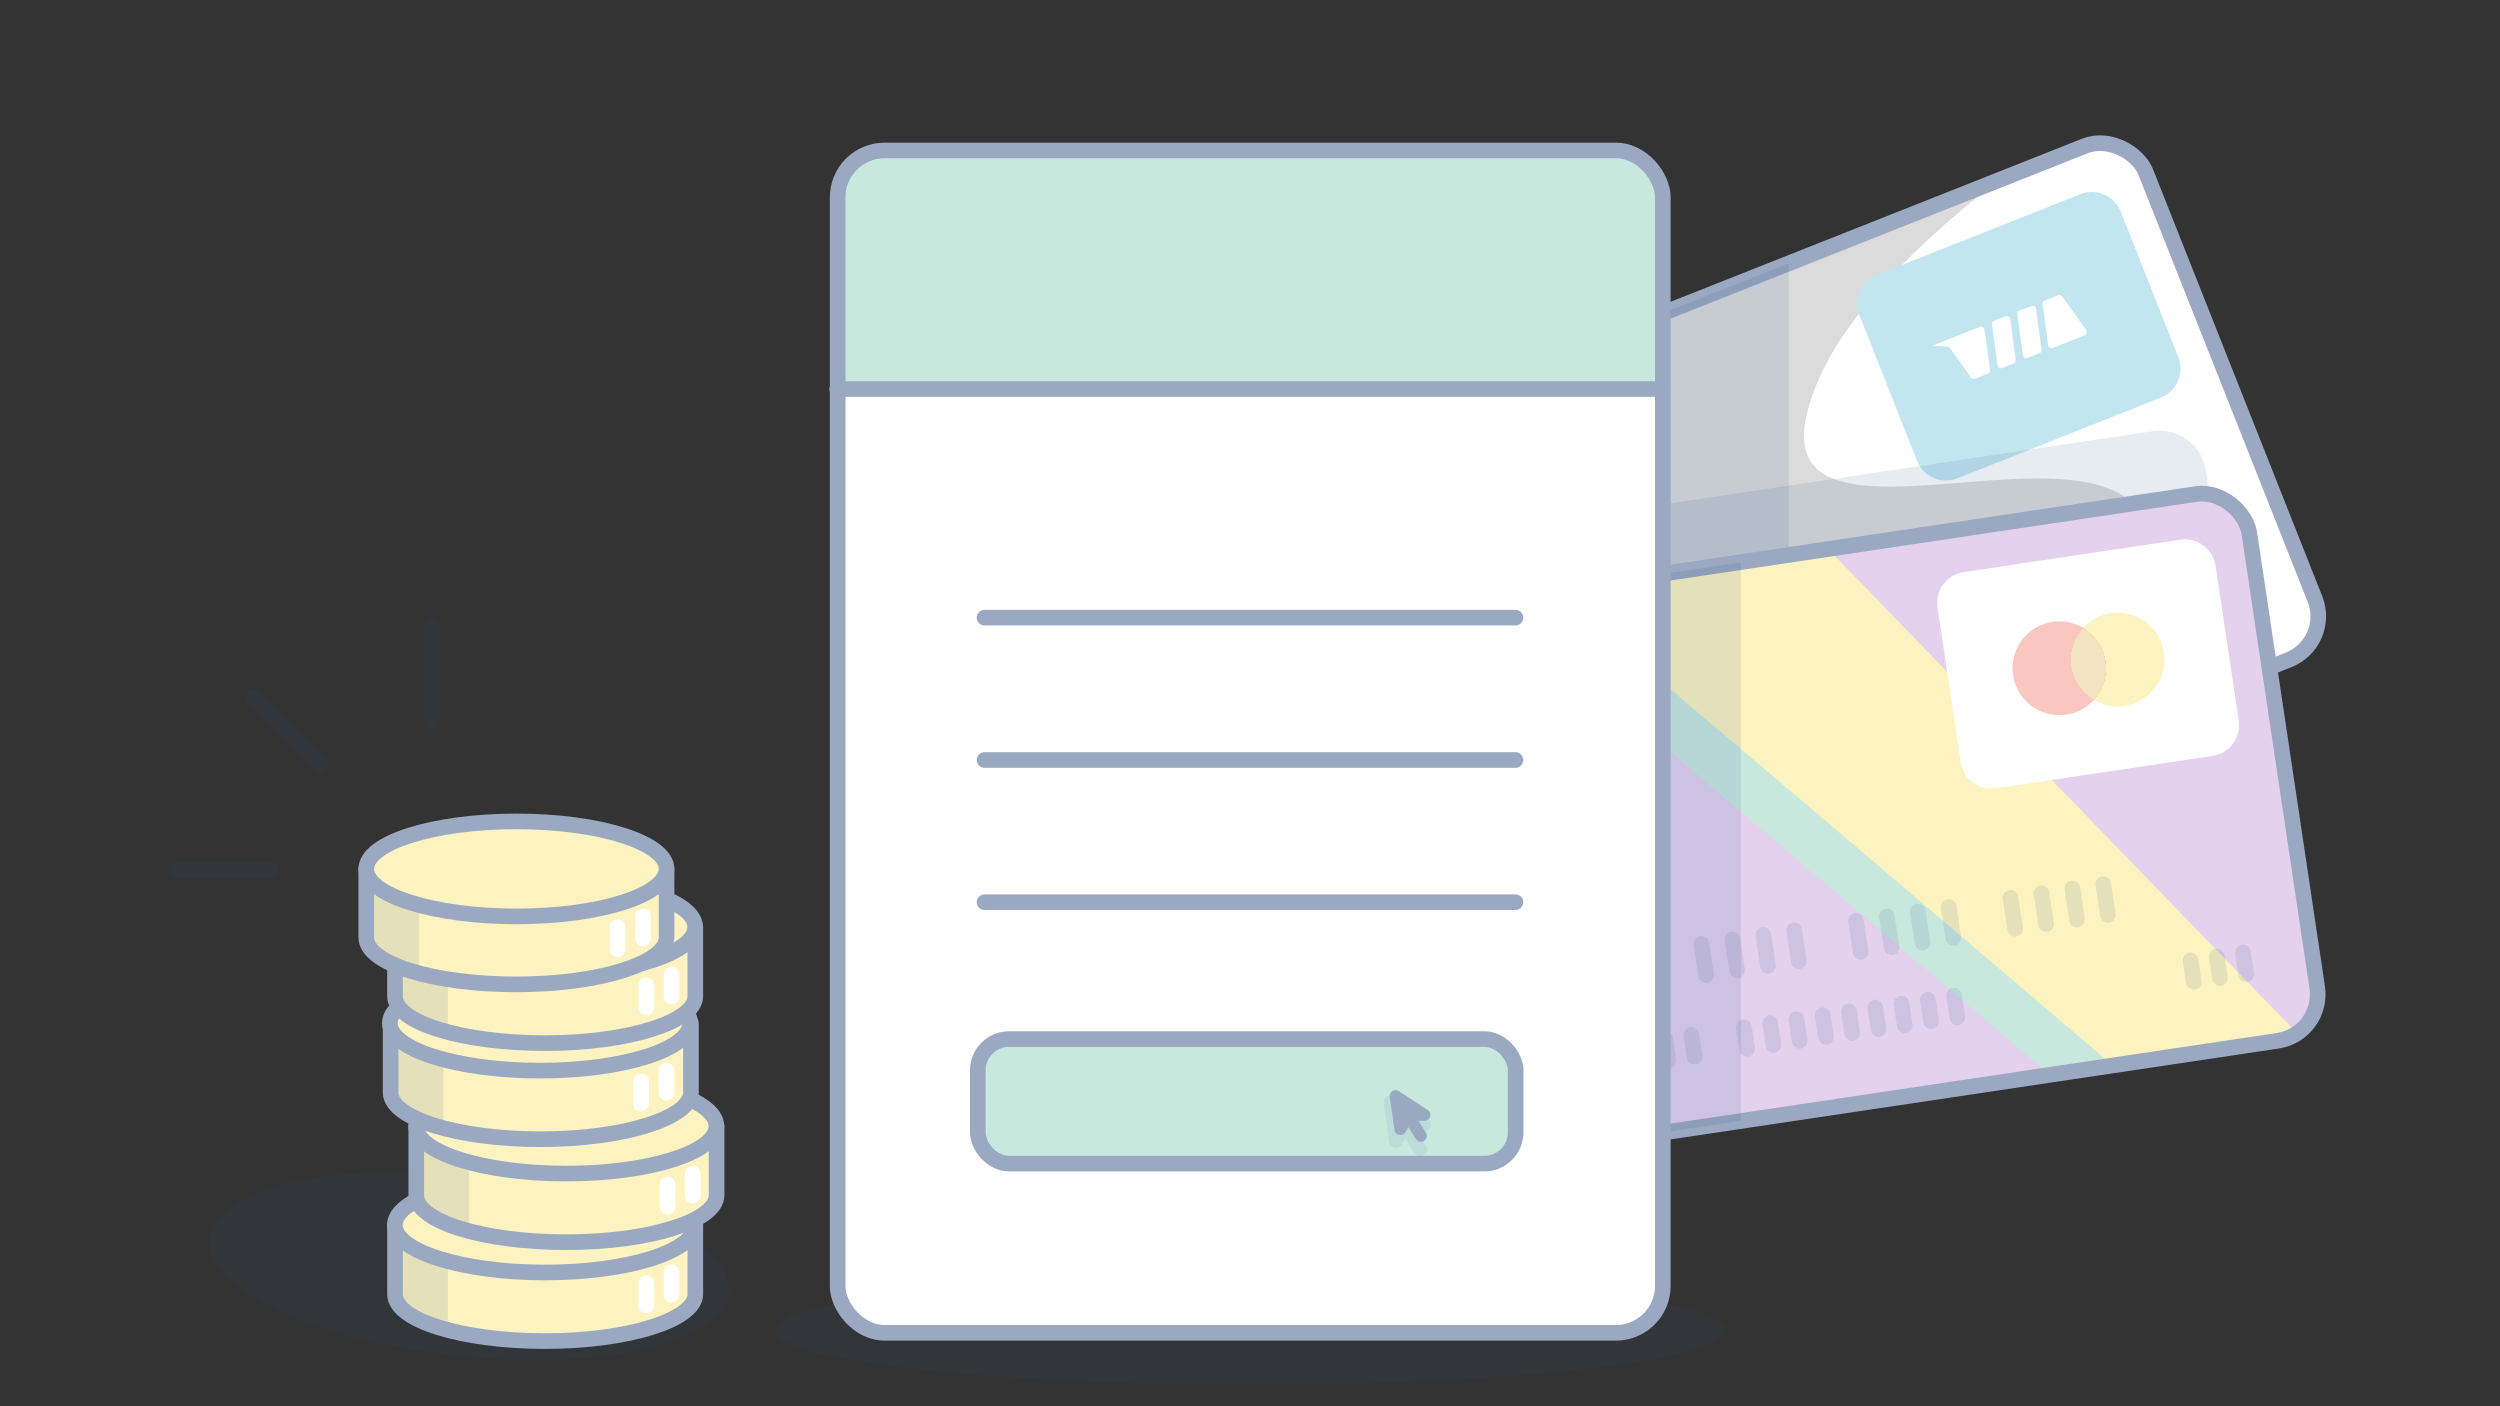 <svg data-name="Layer 3" xmlns="http://www.w3.org/2000/svg" viewBox="0 0 160 90"><rect x="0" y="0" width="160" height="90" fill="#333333" stroke="none"/><path fill="none" stroke="#2a4d8e" stroke-linecap="round" stroke-linejoin="round" opacity=".11" d="M27.65 46.17v-6.04M17.3 55.72h-6.04m9.2-6.79l-4.27-4.27"/><rect x="91.79" y="16.72" width="52.81" height="35.38" rx="3" ry="3" transform="rotate(-21.62 118.197 34.402)" fill="#dbdbdb"/><path d="M148.15 38.34L137.32 11a3 3 0 0 0-3.89-1.68l-5.32 2.11s-8.87 6.34-11.69 12.8c-7.44 17 31.19-6.13 18.87 19.38-10 20.65-27.35-8.59-41.72.33l5.49 13.86a3 3 0 0 0 3.94 1.68l43.51-17.25a3 3 0 0 0 1.64-3.89z" fill="#fff"/><rect x="95.41" y="35.17" width="9.26" height="6.2" rx="1.61" ry="1.61" transform="rotate(-21.62 100.062 38.267)" fill="#fff"/><rect x="95.41" y="35.17" width="9.26" height="6.2" rx="1.61" ry="1.61" transform="rotate(-21.62 100.062 38.267)" fill="none" stroke="#2a4d8e" stroke-linecap="round" stroke-linejoin="round" opacity=".11"/><path fill="none" stroke="#2a4d8e" stroke-linecap="round" stroke-linejoin="round" opacity=".11" d="M99.85 48.28l.74 1.86m1.12-2.6l.74 1.86m1.12-2.6l.73 1.86m1.13-2.59l.73 1.86m2.99-3.34l.73 1.86m1.13-2.59l.73 1.86m1.12-2.6l.74 1.86m1.12-2.6l.74 1.86m2.98-3.33l.74 1.86m1.12-2.6l.74 1.86m1.12-2.6l.74 1.86m1.12-2.59l.74 1.86m2.98-3.34l.74 1.86m1.12-2.59l.73 1.86m1.13-2.6l.73 1.86m1.13-2.6l.73 1.86m-32.12 16.67l.52 1.3m1.06-1.93l.52 1.3m1.07-1.92l.51 1.29m1.07-1.92l.51 1.3m1.07-1.93l.51 1.3m1.07-1.92l.51 1.3m2.65-2.56l.51 1.3m1.07-1.92l.51 1.3m1.07-1.93l.51 1.3m1.07-1.93l.51 1.3m1.07-1.92l.51 1.3m1.07-1.93l.51 1.3m1.07-1.93l.51 1.3m1.07-1.92l.51 1.3m1.07-1.93l.51 1.3m13.71-6.94l.52 1.3m1.06-1.92l.52 1.3m1.06-1.93l.52 1.3"/><path d="M133.13 12.43l-13 5.16a2 2 0 0 0-1.12 2.6l3.68 9.3a2 2 0 0 0 2.6 1.12l13-5.16a2 2 0 0 0 1.12-2.6l-3.68-9.3a2 2 0 0 0-2.6-1.12z" fill="#c2e6ef"/><path d="M127.23 23.91l-.82.32a.22.22 0 0 1-.27-.08l-1.34-1.87a.22.22 0 0 0-.17-.09l-.93-.07 3-1.2a.22.22 0 0 1 .31.18l.35 2.61a.22.22 0 0 1-.13.2zm1.63-.64l-.71.28a.22.22 0 0 1-.31-.18l-.35-2.61a.22.22 0 0 1 .14-.24l.71-.28a.22.22 0 0 1 .31.18L129 23a.22.22 0 0 1-.14.27zm1.62-.65l-.71.28a.22.22 0 0 1-.31-.18l-.35-2.61a.22.22 0 0 1 .14-.24l.75-.27a.22.22 0 0 1 .31.18l.35 2.61a.22.22 0 0 1-.18.23zm2.91-1.15l-2 .79a.22.22 0 0 1-.31-.18l-.35-2.61a.22.22 0 0 1 .14-.24l.82-.32a.22.22 0 0 1 .31.09l1.53 2.14a.22.22 0 0 1-.14.33z" fill="#fff"/><rect x="91.79" y="16.72" width="52.81" height="35.38" rx="3" ry="3" transform="rotate(-21.62 118.197 34.402)" fill="none" stroke="#9aa8c1" stroke-linecap="round" stroke-linejoin="round"/><path d="M141.17 30.12a3 3 0 0 0-3.41-2.52l-46.29 6.92a3 3 0 0 0-1.4.61l9 22.67a3 3 0 0 0 3.93 1.68l40.23-15.95z" fill="#2a4d8e" opacity=".11"/><path d="M114.42 16.88l-24.51 9.71a3 3 0 0 0-1.68 3.89L99.06 57.8a3 3 0 0 0 3.94 1.68l11.47-4.55V16.88z" fill="#2a4d8e" opacity=".11"/><rect x="93.61" y="34.87" width="52.81" height="35.38" rx="3" ry="3" transform="rotate(-8.5 120.105 52.563)" fill="#e3d1ed"/><path d="M113 35.72l-17.63 2.63C102.92 44.67 122 61 131.2 68.77L143.26 67z" fill="#c8e8de"/><path d="M117 35.13l-17.62 2.63c7.55 6.32 26.67 22.6 35.83 30.42l12.05-1.8z" fill="#fcf3c0"/><rect x="96.84" y="49.09" width="9.26" height="6.2" rx="1.61" ry="1.61" transform="rotate(-8.5 101.527 52.197)" fill="#fff"/><rect x="96.84" y="49.09" width="9.26" height="6.2" rx="1.61" ry="1.61" transform="rotate(-8.5 101.527 52.197)" fill="none" stroke="#2a4d8e" stroke-linecap="round" stroke-linejoin="round" opacity=".11"/><path fill="none" stroke="#2a4d8e" stroke-linecap="round" stroke-linejoin="round" opacity=".11" d="M99 61.9l.3 1.98m1.68-2.28l.3 1.98m1.68-2.27l.3 1.98m1.68-2.28l.29 1.98m3.66-2.57l.3 1.98m1.68-2.28l.3 1.98m1.68-2.27l.3 1.98m1.68-2.28l.29 1.98m3.66-2.57l.3 1.98m1.68-2.27l.3 1.97m1.68-2.27l.3 1.98m1.68-2.28l.29 1.98m3.66-2.57l.3 1.98m1.68-2.27l.3 1.97m1.68-2.27l.3 1.98m1.68-2.27l.29 1.97m-35.06 8.94l.21 1.39m1.47-1.64l.21 1.39m1.47-1.64l.21 1.38m1.47-1.63l.21 1.38m1.48-1.63l.2 1.38m1.48-1.63l.2 1.38m3.16-1.89l.21 1.39m1.47-1.64l.21 1.39m1.47-1.64l.21 1.38m1.47-1.63l.21 1.38m1.47-1.63l.21 1.38m1.48-1.63l.2 1.38m1.48-1.63l.2 1.38m1.48-1.63l.21 1.38m1.47-1.64l.21 1.39m14.92-3.65l.21 1.38m1.47-1.63l.21 1.38m1.47-1.63l.21 1.38"/><rect x="93.61" y="34.87" width="52.81" height="35.38" rx="3" ry="3" transform="rotate(-8.5 120.105 52.563)" fill="none" stroke="#9aa8c1" stroke-linecap="round" stroke-linejoin="round"/><path d="M139.55 34.54l-13.85 2.07a2 2 0 0 0-1.7 2.27l1.48 9.89a2 2 0 0 0 2.27 1.68l13.85-2.07a2 2 0 0 0 1.68-2.27l-1.48-9.89a2 2 0 0 0-2.27-1.68z" fill="#fff"/><path d="M132.54 42.66a3 3 0 0 0 1.46 2.15 3 3 0 0 0-.69-4.62 3 3 0 0 0-.77 2.47z" fill="#ff5f00"/><path d="M132.54 42.66a3 3 0 0 0 1.46 2.15 3 3 0 0 0-.69-4.62 3 3 0 0 0-.77 2.47z" fill="#f2e4c2"/><path d="M135.06 39.25a3 3 0 0 0-1.74.93 3 3 0 0 1 .69 4.62 3 3 0 1 0 1.05-5.55z" fill="#fcf3c0"/><path d="M132.54 42.66a3 3 0 0 1 .78-2.48 3 3 0 1 0 .69 4.62 3 3 0 0 1-1.47-2.14z" fill="#f9c7c0"/><path d="M111.42 36l-17.17 2.52a3 3 0 0 0-2.52 3.41L96.07 71a3 3 0 0 0 3.41 2.52l11.94-1.79V36z" fill="#2a4d8e" opacity=".11"/><ellipse cx="80" cy="85.14" rx="30.39" ry="3.47" fill="#2a4d8e" opacity=".08"/><ellipse cx="30.02" cy="81.01" rx="5.8" ry="16.72" transform="rotate(-84.05 30.017 81.002)" fill="#2a4d8e" opacity=".08"/><path d="M25.28 78.4v4.43c0 1.68 4.3 3 9.61 3s9.61-1.36 9.61-3V78.4H25.28z" fill="#fcf3c0"/><path d="M28.65 78.4h-3.37v4.43c0 .93 1.31 1.76 3.38 2.31V78.4z" fill="#2a4d8e" opacity=".11"/><path d="M25.28 78.4v4.43c0 1.68 4.3 3 9.61 3s9.61-1.36 9.61-3V78.4H25.28z" fill="none" stroke="#9aa8c1" stroke-linecap="round" stroke-linejoin="round"/><ellipse cx="34.88" cy="78.4" rx="9.61" ry="3.04" fill="#fcf3c0"/><ellipse cx="34.88" cy="78.4" rx="9.61" ry="3.04" fill="none" stroke="#9aa8c1" stroke-linecap="round" stroke-linejoin="round"/><path fill="none" stroke="#fff" stroke-linecap="round" stroke-miterlimit="10" d="M41.36 82.13v1.41m1.62-2.1v1.41"/><path d="M26.64 72.07v4.43c0 1.68 4.3 3 9.61 3s9.61-1.36 9.61-3v-4.43H26.64z" fill="#fcf3c0"/><path d="M30 72.07h-3.36v4.43c0 .93 1.31 1.76 3.38 2.31v-6.74z" fill="#2a4d8e" opacity=".11"/><path d="M26.64 72.07v4.43c0 1.68 4.3 3 9.61 3s9.61-1.36 9.61-3v-4.43H26.64z" fill="none" stroke="#9aa8c1" stroke-linecap="round" stroke-linejoin="round"/><ellipse cx="36.24" cy="72.07" rx="9.61" ry="3.04" fill="#fcf3c0"/><ellipse cx="36.24" cy="72.07" rx="9.61" ry="3.04" fill="none" stroke="#9aa8c1" stroke-linecap="round" stroke-linejoin="round"/><path fill="none" stroke="#fff" stroke-linecap="round" stroke-miterlimit="10" d="M42.72 75.81v1.41m1.62-2.11v1.41"/><path d="M25 65.48v4.43c0 1.68 4.3 3 9.61 3s9.61-1.36 9.61-3v-4.43H25z" fill="#fcf3c0"/><path d="M28.33 65.48H25v4.43c0 .93 1.31 1.76 3.38 2.31v-6.74z" fill="#2a4d8e" opacity=".11"/><path d="M25 65.48v4.43c0 1.68 4.3 3 9.61 3s9.61-1.36 9.61-3v-4.43H25z" fill="none" stroke="#9aa8c1" stroke-linecap="round" stroke-linejoin="round"/><ellipse cx="34.56" cy="65.48" rx="9.61" ry="3.04" fill="#fcf3c0"/><ellipse cx="34.56" cy="65.48" rx="9.61" ry="3.04" fill="none" stroke="#9aa8c1" stroke-linecap="round" stroke-linejoin="round"/><path fill="none" stroke="#fff" stroke-linecap="round" stroke-miterlimit="10" d="M41.03 69.21v1.41m1.62-2.1v1.41"/><path d="M25.28 59.33v4.43c0 1.68 4.3 3 9.61 3s9.61-1.36 9.61-3v-4.43H25.28z" fill="#fcf3c0"/><path d="M28.65 59.33h-3.37v4.43c0 .93 1.31 1.76 3.38 2.31v-6.74z" fill="#2a4d8e" opacity=".11"/><path d="M25.28 59.33v4.43c0 1.68 4.3 3 9.61 3s9.61-1.36 9.61-3v-4.43H25.28z" fill="none" stroke="#9aa8c1" stroke-linecap="round" stroke-linejoin="round"/><ellipse cx="34.88" cy="59.33" rx="9.61" ry="3.04" fill="#fcf3c0"/><ellipse cx="34.88" cy="59.33" rx="9.61" ry="3.04" fill="none" stroke="#9aa8c1" stroke-linecap="round" stroke-linejoin="round"/><path fill="none" stroke="#fff" stroke-linecap="round" stroke-miterlimit="10" d="M41.36 63.07v1.41m1.62-2.11v1.41"/><path d="M23.44 55.61V60c0 1.68 4.3 3 9.61 3s9.61-1.36 9.61-3v-4.39H23.44z" fill="#fcf3c0"/><path d="M26.82 55.61h-3.38V60c0 .93 1.31 1.76 3.38 2.31v-6.7z" fill="#2a4d8e" opacity=".11"/><path d="M23.44 55.61V60c0 1.68 4.3 3 9.61 3s9.61-1.36 9.61-3v-4.39H23.44z" fill="none" stroke="#9aa8c1" stroke-linecap="round" stroke-linejoin="round"/><ellipse cx="33.05" cy="55.61" rx="9.61" ry="3.04" fill="#fcf3c0"/><ellipse cx="33.05" cy="55.61" rx="9.61" ry="3.04" fill="none" stroke="#9aa8c1" stroke-linecap="round" stroke-linejoin="round"/><path fill="none" stroke="#fff" stroke-linecap="round" stroke-miterlimit="10" d="M39.52 59.34v1.41m1.63-2.1v1.41"/><rect x="53.61" y="9.63" width="52.81" height="75.67" rx="3" ry="3" fill="#fff"/><path d="M103.42 9.63H56.61a3 3 0 0 0-3 3V24.9h52.81V12.63a3 3 0 0 0-3-3z" fill="#c8e8de"/><rect x="53.61" y="9.63" width="52.81" height="75.67" rx="3" ry="3" fill="none" stroke="#9aa8c1" stroke-linecap="round" stroke-linejoin="round"/><path fill="none" stroke="#9aa8c1" stroke-linecap="round" stroke-linejoin="round" d="M63.01 39.53h33.98M53.58 24.9h52.84M63.01 48.64h33.98m-33.98 9.1h33.98"/><rect x="62.58" y="66.5" width="34.42" height="7.97" rx="2" ry="2" fill="#c8e8de"/><rect x="62.58" y="66.5" width="34.42" height="7.97" rx="2" ry="2" fill="none" stroke="#9aa8c1" stroke-linecap="round" stroke-linejoin="round"/><path d="M91.29 71.55l-2.07-1.35a.44.44 0 0 0-.67.43l.35 2.45a.44.44 0 0 0 .81.16l.22-.37.56.88a.44.44 0 1 0 .74-.47l-.56-.88h.42a.44.44 0 0 0 .2-.85z" fill="#2a4d8e" opacity=".08"/><path d="M91.31 71l-1.79-1.17a.38.38 0 0 0-.58.37l.31 2.12a.38.38 0 0 0 .7.14l.19-.32.48.76a.38.38 0 0 0 .64-.41l-.48-.76h.37a.38.38 0 0 0 .16-.73z" fill="#9aa8c1"/></svg>